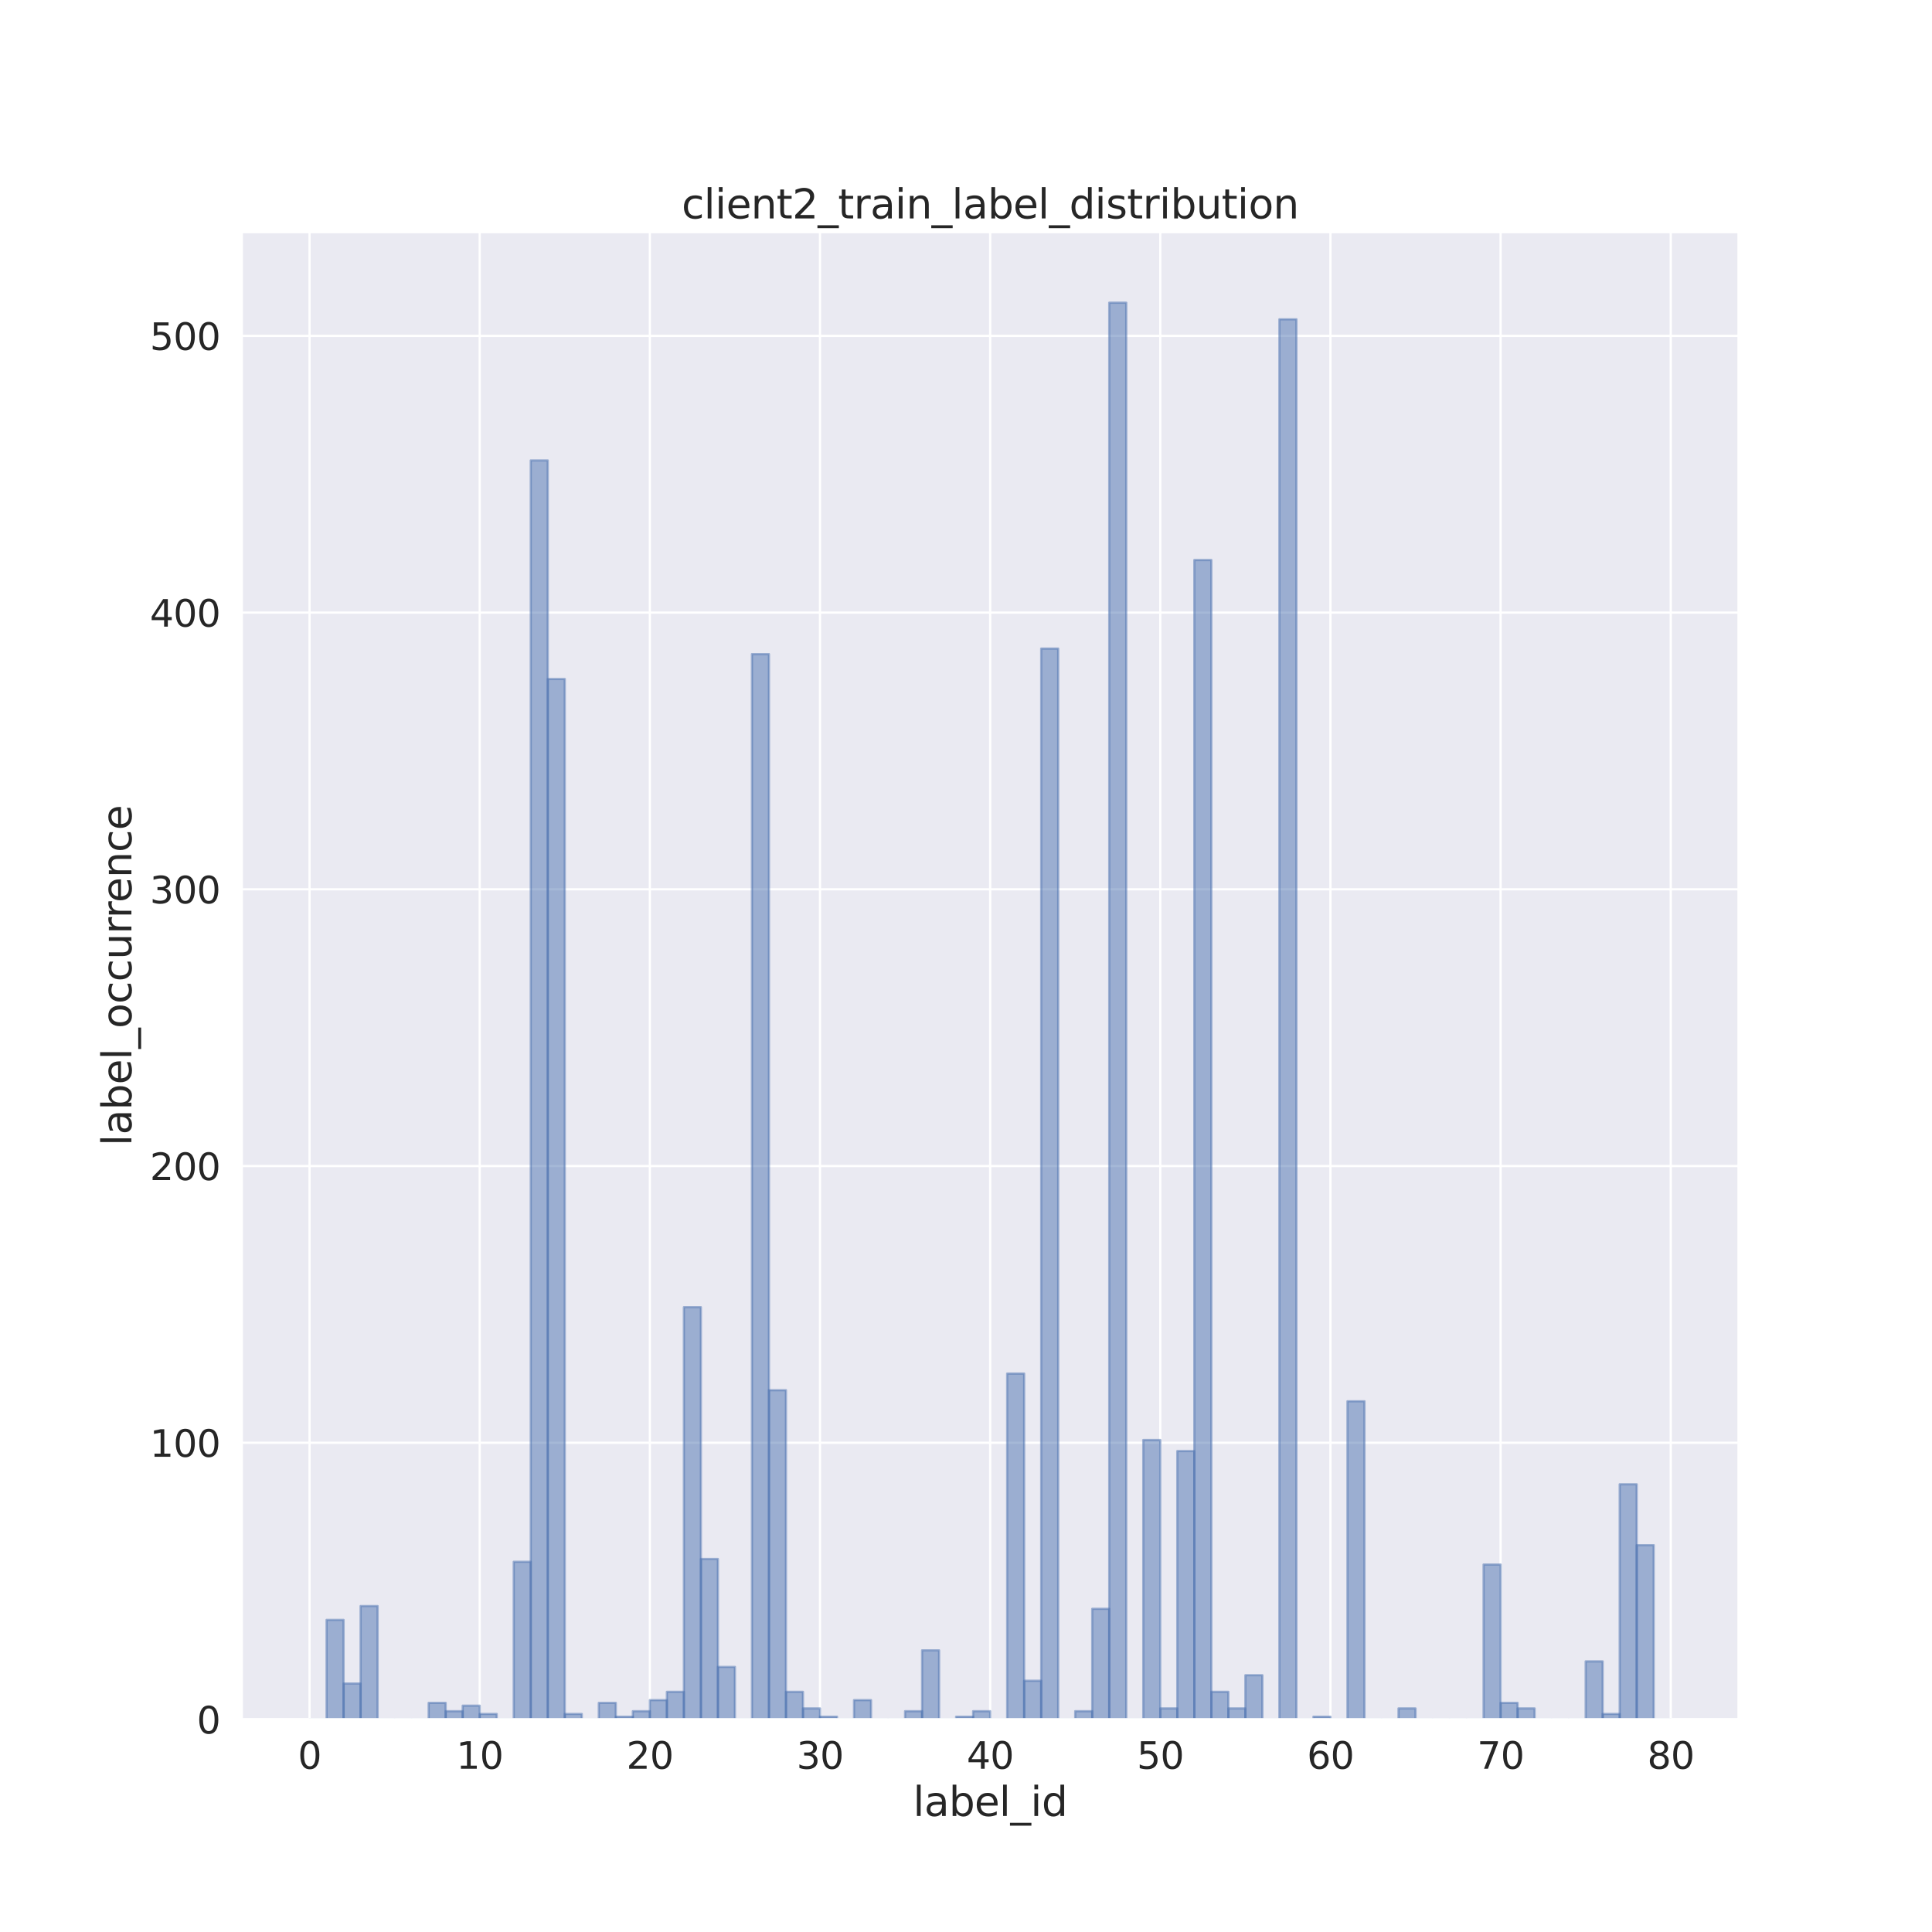 <?xml version="1.0" encoding="utf-8" standalone="no"?>
<!DOCTYPE svg PUBLIC "-//W3C//DTD SVG 1.1//EN"
  "http://www.w3.org/Graphics/SVG/1.1/DTD/svg11.dtd">
<svg xmlns:xlink="http://www.w3.org/1999/xlink" width="864pt" height="864pt" viewBox="0 0 864 864" xmlns="http://www.w3.org/2000/svg" version="1.1">
 <defs>
  <style type="text/css">*{stroke-linejoin: round; stroke-linecap: butt}</style>
 </defs>
 <g id="figure_1">
  <g id="patch_1">
   <path d="M 0 864 
L 864 864 
L 864 0 
L 0 0 
z
" style="fill: #ffffff"/>
  </g>
  <g id="axes_1">
   <g id="patch_2">
    <path d="M 108 768.96 
L 777.6 768.96 
L 777.6 103.68 
L 108 103.68 
z
" style="fill: #eaeaf2"/>
   </g>
   <g id="matplotlib.axis_1">
    <g id="xtick_1">
     <g id="line2d_1">
      <path d="M 138.436 768.96 
L 138.436 103.68 
" clip-path="url(#p8353988575)" style="fill: none; stroke: #ffffff; stroke-linecap: round"/>
     </g>
     <g id="text_1">
      <!-- 0 -->
      <g style="fill: #262626" transform="translate(133.187 790.997) scale(0.165 -0.165)">
       <defs>
        <path id="DejaVuSans-30" d="M 2034 4250 
Q 1547 4250 1301 3770 
Q 1056 3291 1056 2328 
Q 1056 1369 1301 889 
Q 1547 409 2034 409 
Q 2525 409 2770 889 
Q 3016 1369 3016 2328 
Q 3016 3291 2770 3770 
Q 2525 4250 2034 4250 
z
M 2034 4750 
Q 2819 4750 3233 4129 
Q 3647 3509 3647 2328 
Q 3647 1150 3233 529 
Q 2819 -91 2034 -91 
Q 1250 -91 836 529 
Q 422 1150 422 2328 
Q 422 3509 836 4129 
Q 1250 4750 2034 4750 
z
" transform="scale(0.016)"/>
       </defs>
       <use xlink:href="#DejaVuSans-30"/>
      </g>
     </g>
    </g>
    <g id="xtick_2">
     <g id="line2d_2">
      <path d="M 214.527 768.96 
L 214.527 103.68 
" clip-path="url(#p8353988575)" style="fill: none; stroke: #ffffff; stroke-linecap: round"/>
     </g>
     <g id="text_2">
      <!-- 10 -->
      <g style="fill: #262626" transform="translate(204.029 790.997) scale(0.165 -0.165)">
       <defs>
        <path id="DejaVuSans-31" d="M 794 531 
L 1825 531 
L 1825 4091 
L 703 3866 
L 703 4441 
L 1819 4666 
L 2450 4666 
L 2450 531 
L 3481 531 
L 3481 0 
L 794 0 
L 794 531 
z
" transform="scale(0.016)"/>
       </defs>
       <use xlink:href="#DejaVuSans-31"/>
       <use xlink:href="#DejaVuSans-30" x="63.623"/>
      </g>
     </g>
    </g>
    <g id="xtick_3">
     <g id="line2d_3">
      <path d="M 290.618 768.96 
L 290.618 103.68 
" clip-path="url(#p8353988575)" style="fill: none; stroke: #ffffff; stroke-linecap: round"/>
     </g>
     <g id="text_3">
      <!-- 20 -->
      <g style="fill: #262626" transform="translate(280.12 790.997) scale(0.165 -0.165)">
       <defs>
        <path id="DejaVuSans-32" d="M 1228 531 
L 3431 531 
L 3431 0 
L 469 0 
L 469 531 
Q 828 903 1448 1529 
Q 2069 2156 2228 2338 
Q 2531 2678 2651 2914 
Q 2772 3150 2772 3378 
Q 2772 3750 2511 3984 
Q 2250 4219 1831 4219 
Q 1534 4219 1204 4116 
Q 875 4013 500 3803 
L 500 4441 
Q 881 4594 1212 4672 
Q 1544 4750 1819 4750 
Q 2544 4750 2975 4387 
Q 3406 4025 3406 3419 
Q 3406 3131 3298 2873 
Q 3191 2616 2906 2266 
Q 2828 2175 2409 1742 
Q 1991 1309 1228 531 
z
" transform="scale(0.016)"/>
       </defs>
       <use xlink:href="#DejaVuSans-32"/>
       <use xlink:href="#DejaVuSans-30" x="63.623"/>
      </g>
     </g>
    </g>
    <g id="xtick_4">
     <g id="line2d_4">
      <path d="M 366.709 768.96 
L 366.709 103.68 
" clip-path="url(#p8353988575)" style="fill: none; stroke: #ffffff; stroke-linecap: round"/>
     </g>
     <g id="text_4">
      <!-- 30 -->
      <g style="fill: #262626" transform="translate(356.211 790.997) scale(0.165 -0.165)">
       <defs>
        <path id="DejaVuSans-33" d="M 2597 2516 
Q 3050 2419 3304 2112 
Q 3559 1806 3559 1356 
Q 3559 666 3084 287 
Q 2609 -91 1734 -91 
Q 1441 -91 1130 -33 
Q 819 25 488 141 
L 488 750 
Q 750 597 1062 519 
Q 1375 441 1716 441 
Q 2309 441 2620 675 
Q 2931 909 2931 1356 
Q 2931 1769 2642 2001 
Q 2353 2234 1838 2234 
L 1294 2234 
L 1294 2753 
L 1863 2753 
Q 2328 2753 2575 2939 
Q 2822 3125 2822 3475 
Q 2822 3834 2567 4026 
Q 2313 4219 1838 4219 
Q 1578 4219 1281 4162 
Q 984 4106 628 3988 
L 628 4550 
Q 988 4650 1302 4700 
Q 1616 4750 1894 4750 
Q 2613 4750 3031 4423 
Q 3450 4097 3450 3541 
Q 3450 3153 3228 2886 
Q 3006 2619 2597 2516 
z
" transform="scale(0.016)"/>
       </defs>
       <use xlink:href="#DejaVuSans-33"/>
       <use xlink:href="#DejaVuSans-30" x="63.623"/>
      </g>
     </g>
    </g>
    <g id="xtick_5">
     <g id="line2d_5">
      <path d="M 442.8 768.96 
L 442.8 103.68 
" clip-path="url(#p8353988575)" style="fill: none; stroke: #ffffff; stroke-linecap: round"/>
     </g>
     <g id="text_5">
      <!-- 40 -->
      <g style="fill: #262626" transform="translate(432.302 790.997) scale(0.165 -0.165)">
       <defs>
        <path id="DejaVuSans-34" d="M 2419 4116 
L 825 1625 
L 2419 1625 
L 2419 4116 
z
M 2253 4666 
L 3047 4666 
L 3047 1625 
L 3713 1625 
L 3713 1100 
L 3047 1100 
L 3047 0 
L 2419 0 
L 2419 1100 
L 313 1100 
L 313 1709 
L 2253 4666 
z
" transform="scale(0.016)"/>
       </defs>
       <use xlink:href="#DejaVuSans-34"/>
       <use xlink:href="#DejaVuSans-30" x="63.623"/>
      </g>
     </g>
    </g>
    <g id="xtick_6">
     <g id="line2d_6">
      <path d="M 518.891 768.96 
L 518.891 103.68 
" clip-path="url(#p8353988575)" style="fill: none; stroke: #ffffff; stroke-linecap: round"/>
     </g>
     <g id="text_6">
      <!-- 50 -->
      <g style="fill: #262626" transform="translate(508.393 790.997) scale(0.165 -0.165)">
       <defs>
        <path id="DejaVuSans-35" d="M 691 4666 
L 3169 4666 
L 3169 4134 
L 1269 4134 
L 1269 2991 
Q 1406 3038 1543 3061 
Q 1681 3084 1819 3084 
Q 2600 3084 3056 2656 
Q 3513 2228 3513 1497 
Q 3513 744 3044 326 
Q 2575 -91 1722 -91 
Q 1428 -91 1123 -41 
Q 819 9 494 109 
L 494 744 
Q 775 591 1075 516 
Q 1375 441 1709 441 
Q 2250 441 2565 725 
Q 2881 1009 2881 1497 
Q 2881 1984 2565 2268 
Q 2250 2553 1709 2553 
Q 1456 2553 1204 2497 
Q 953 2441 691 2322 
L 691 4666 
z
" transform="scale(0.016)"/>
       </defs>
       <use xlink:href="#DejaVuSans-35"/>
       <use xlink:href="#DejaVuSans-30" x="63.623"/>
      </g>
     </g>
    </g>
    <g id="xtick_7">
     <g id="line2d_7">
      <path d="M 594.982 768.96 
L 594.982 103.68 
" clip-path="url(#p8353988575)" style="fill: none; stroke: #ffffff; stroke-linecap: round"/>
     </g>
     <g id="text_7">
      <!-- 60 -->
      <g style="fill: #262626" transform="translate(584.484 790.997) scale(0.165 -0.165)">
       <defs>
        <path id="DejaVuSans-36" d="M 2113 2584 
Q 1688 2584 1439 2293 
Q 1191 2003 1191 1497 
Q 1191 994 1439 701 
Q 1688 409 2113 409 
Q 2538 409 2786 701 
Q 3034 994 3034 1497 
Q 3034 2003 2786 2293 
Q 2538 2584 2113 2584 
z
M 3366 4563 
L 3366 3988 
Q 3128 4100 2886 4159 
Q 2644 4219 2406 4219 
Q 1781 4219 1451 3797 
Q 1122 3375 1075 2522 
Q 1259 2794 1537 2939 
Q 1816 3084 2150 3084 
Q 2853 3084 3261 2657 
Q 3669 2231 3669 1497 
Q 3669 778 3244 343 
Q 2819 -91 2113 -91 
Q 1303 -91 875 529 
Q 447 1150 447 2328 
Q 447 3434 972 4092 
Q 1497 4750 2381 4750 
Q 2619 4750 2861 4703 
Q 3103 4656 3366 4563 
z
" transform="scale(0.016)"/>
       </defs>
       <use xlink:href="#DejaVuSans-36"/>
       <use xlink:href="#DejaVuSans-30" x="63.623"/>
      </g>
     </g>
    </g>
    <g id="xtick_8">
     <g id="line2d_8">
      <path d="M 671.073 768.96 
L 671.073 103.68 
" clip-path="url(#p8353988575)" style="fill: none; stroke: #ffffff; stroke-linecap: round"/>
     </g>
     <g id="text_8">
      <!-- 70 -->
      <g style="fill: #262626" transform="translate(660.575 790.997) scale(0.165 -0.165)">
       <defs>
        <path id="DejaVuSans-37" d="M 525 4666 
L 3525 4666 
L 3525 4397 
L 1831 0 
L 1172 0 
L 2766 4134 
L 525 4134 
L 525 4666 
z
" transform="scale(0.016)"/>
       </defs>
       <use xlink:href="#DejaVuSans-37"/>
       <use xlink:href="#DejaVuSans-30" x="63.623"/>
      </g>
     </g>
    </g>
    <g id="xtick_9">
     <g id="line2d_9">
      <path d="M 747.164 768.96 
L 747.164 103.68 
" clip-path="url(#p8353988575)" style="fill: none; stroke: #ffffff; stroke-linecap: round"/>
     </g>
     <g id="text_9">
      <!-- 80 -->
      <g style="fill: #262626" transform="translate(736.666 790.997) scale(0.165 -0.165)">
       <defs>
        <path id="DejaVuSans-38" d="M 2034 2216 
Q 1584 2216 1326 1975 
Q 1069 1734 1069 1313 
Q 1069 891 1326 650 
Q 1584 409 2034 409 
Q 2484 409 2743 651 
Q 3003 894 3003 1313 
Q 3003 1734 2745 1975 
Q 2488 2216 2034 2216 
z
M 1403 2484 
Q 997 2584 770 2862 
Q 544 3141 544 3541 
Q 544 4100 942 4425 
Q 1341 4750 2034 4750 
Q 2731 4750 3128 4425 
Q 3525 4100 3525 3541 
Q 3525 3141 3298 2862 
Q 3072 2584 2669 2484 
Q 3125 2378 3379 2068 
Q 3634 1759 3634 1313 
Q 3634 634 3220 271 
Q 2806 -91 2034 -91 
Q 1263 -91 848 271 
Q 434 634 434 1313 
Q 434 1759 690 2068 
Q 947 2378 1403 2484 
z
M 1172 3481 
Q 1172 3119 1398 2916 
Q 1625 2713 2034 2713 
Q 2441 2713 2670 2916 
Q 2900 3119 2900 3481 
Q 2900 3844 2670 4047 
Q 2441 4250 2034 4250 
Q 1625 4250 1398 4047 
Q 1172 3844 1172 3481 
z
" transform="scale(0.016)"/>
       </defs>
       <use xlink:href="#DejaVuSans-38"/>
       <use xlink:href="#DejaVuSans-30" x="63.623"/>
      </g>
     </g>
    </g>
    <g id="text_10">
     <!-- label_id -->
     <g style="fill: #262626" transform="translate(408.319 812.106) scale(0.18 -0.18)">
      <defs>
       <path id="DejaVuSans-6c" d="M 603 4863 
L 1178 4863 
L 1178 0 
L 603 0 
L 603 4863 
z
" transform="scale(0.016)"/>
       <path id="DejaVuSans-61" d="M 2194 1759 
Q 1497 1759 1228 1600 
Q 959 1441 959 1056 
Q 959 750 1161 570 
Q 1363 391 1709 391 
Q 2188 391 2477 730 
Q 2766 1069 2766 1631 
L 2766 1759 
L 2194 1759 
z
M 3341 1997 
L 3341 0 
L 2766 0 
L 2766 531 
Q 2569 213 2275 61 
Q 1981 -91 1556 -91 
Q 1019 -91 701 211 
Q 384 513 384 1019 
Q 384 1609 779 1909 
Q 1175 2209 1959 2209 
L 2766 2209 
L 2766 2266 
Q 2766 2663 2505 2880 
Q 2244 3097 1772 3097 
Q 1472 3097 1187 3025 
Q 903 2953 641 2809 
L 641 3341 
Q 956 3463 1253 3523 
Q 1550 3584 1831 3584 
Q 2591 3584 2966 3190 
Q 3341 2797 3341 1997 
z
" transform="scale(0.016)"/>
       <path id="DejaVuSans-62" d="M 3116 1747 
Q 3116 2381 2855 2742 
Q 2594 3103 2138 3103 
Q 1681 3103 1420 2742 
Q 1159 2381 1159 1747 
Q 1159 1113 1420 752 
Q 1681 391 2138 391 
Q 2594 391 2855 752 
Q 3116 1113 3116 1747 
z
M 1159 2969 
Q 1341 3281 1617 3432 
Q 1894 3584 2278 3584 
Q 2916 3584 3314 3078 
Q 3713 2572 3713 1747 
Q 3713 922 3314 415 
Q 2916 -91 2278 -91 
Q 1894 -91 1617 61 
Q 1341 213 1159 525 
L 1159 0 
L 581 0 
L 581 4863 
L 1159 4863 
L 1159 2969 
z
" transform="scale(0.016)"/>
       <path id="DejaVuSans-65" d="M 3597 1894 
L 3597 1613 
L 953 1613 
Q 991 1019 1311 708 
Q 1631 397 2203 397 
Q 2534 397 2845 478 
Q 3156 559 3463 722 
L 3463 178 
Q 3153 47 2828 -22 
Q 2503 -91 2169 -91 
Q 1331 -91 842 396 
Q 353 884 353 1716 
Q 353 2575 817 3079 
Q 1281 3584 2069 3584 
Q 2775 3584 3186 3129 
Q 3597 2675 3597 1894 
z
M 3022 2063 
Q 3016 2534 2758 2815 
Q 2500 3097 2075 3097 
Q 1594 3097 1305 2825 
Q 1016 2553 972 2059 
L 3022 2063 
z
" transform="scale(0.016)"/>
       <path id="DejaVuSans-5f" d="M 3263 -1063 
L 3263 -1509 
L -63 -1509 
L -63 -1063 
L 3263 -1063 
z
" transform="scale(0.016)"/>
       <path id="DejaVuSans-69" d="M 603 3500 
L 1178 3500 
L 1178 0 
L 603 0 
L 603 3500 
z
M 603 4863 
L 1178 4863 
L 1178 4134 
L 603 4134 
L 603 4863 
z
" transform="scale(0.016)"/>
       <path id="DejaVuSans-64" d="M 2906 2969 
L 2906 4863 
L 3481 4863 
L 3481 0 
L 2906 0 
L 2906 525 
Q 2725 213 2448 61 
Q 2172 -91 1784 -91 
Q 1150 -91 751 415 
Q 353 922 353 1747 
Q 353 2572 751 3078 
Q 1150 3584 1784 3584 
Q 2172 3584 2448 3432 
Q 2725 3281 2906 2969 
z
M 947 1747 
Q 947 1113 1208 752 
Q 1469 391 1925 391 
Q 2381 391 2643 752 
Q 2906 1113 2906 1747 
Q 2906 2381 2643 2742 
Q 2381 3103 1925 3103 
Q 1469 3103 1208 2742 
Q 947 2381 947 1747 
z
" transform="scale(0.016)"/>
      </defs>
      <use xlink:href="#DejaVuSans-6c"/>
      <use xlink:href="#DejaVuSans-61" x="27.783"/>
      <use xlink:href="#DejaVuSans-62" x="89.062"/>
      <use xlink:href="#DejaVuSans-65" x="152.539"/>
      <use xlink:href="#DejaVuSans-6c" x="214.062"/>
      <use xlink:href="#DejaVuSans-5f" x="241.846"/>
      <use xlink:href="#DejaVuSans-69" x="291.846"/>
      <use xlink:href="#DejaVuSans-64" x="319.629"/>
     </g>
    </g>
   </g>
   <g id="matplotlib.axis_2">
    <g id="ytick_1">
     <g id="line2d_10">
      <path d="M 108 768.96 
L 777.6 768.96 
" clip-path="url(#p8353988575)" style="fill: none; stroke: #ffffff; stroke-linecap: round"/>
     </g>
     <g id="text_11">
      <!-- 0 -->
      <g style="fill: #262626" transform="translate(88.002 775.229) scale(0.165 -0.165)">
       <use xlink:href="#DejaVuSans-30"/>
      </g>
     </g>
    </g>
    <g id="ytick_2">
     <g id="line2d_11">
      <path d="M 108 645.21 
L 777.6 645.21 
" clip-path="url(#p8353988575)" style="fill: none; stroke: #ffffff; stroke-linecap: round"/>
     </g>
     <g id="text_12">
      <!-- 100 -->
      <g style="fill: #262626" transform="translate(67.006 651.479) scale(0.165 -0.165)">
       <use xlink:href="#DejaVuSans-31"/>
       <use xlink:href="#DejaVuSans-30" x="63.623"/>
       <use xlink:href="#DejaVuSans-30" x="127.246"/>
      </g>
     </g>
    </g>
    <g id="ytick_3">
     <g id="line2d_12">
      <path d="M 108 521.46 
L 777.6 521.46 
" clip-path="url(#p8353988575)" style="fill: none; stroke: #ffffff; stroke-linecap: round"/>
     </g>
     <g id="text_13">
      <!-- 200 -->
      <g style="fill: #262626" transform="translate(67.006 527.729) scale(0.165 -0.165)">
       <use xlink:href="#DejaVuSans-32"/>
       <use xlink:href="#DejaVuSans-30" x="63.623"/>
       <use xlink:href="#DejaVuSans-30" x="127.246"/>
      </g>
     </g>
    </g>
    <g id="ytick_4">
     <g id="line2d_13">
      <path d="M 108 397.71 
L 777.6 397.71 
" clip-path="url(#p8353988575)" style="fill: none; stroke: #ffffff; stroke-linecap: round"/>
     </g>
     <g id="text_14">
      <!-- 300 -->
      <g style="fill: #262626" transform="translate(67.006 403.979) scale(0.165 -0.165)">
       <use xlink:href="#DejaVuSans-33"/>
       <use xlink:href="#DejaVuSans-30" x="63.623"/>
       <use xlink:href="#DejaVuSans-30" x="127.246"/>
      </g>
     </g>
    </g>
    <g id="ytick_5">
     <g id="line2d_14">
      <path d="M 108 273.96 
L 777.6 273.96 
" clip-path="url(#p8353988575)" style="fill: none; stroke: #ffffff; stroke-linecap: round"/>
     </g>
     <g id="text_15">
      <!-- 400 -->
      <g style="fill: #262626" transform="translate(67.006 280.229) scale(0.165 -0.165)">
       <use xlink:href="#DejaVuSans-34"/>
       <use xlink:href="#DejaVuSans-30" x="63.623"/>
       <use xlink:href="#DejaVuSans-30" x="127.246"/>
      </g>
     </g>
    </g>
    <g id="ytick_6">
     <g id="line2d_15">
      <path d="M 108 150.21 
L 777.6 150.21 
" clip-path="url(#p8353988575)" style="fill: none; stroke: #ffffff; stroke-linecap: round"/>
     </g>
     <g id="text_16">
      <!-- 500 -->
      <g style="fill: #262626" transform="translate(67.006 156.479) scale(0.165 -0.165)">
       <use xlink:href="#DejaVuSans-35"/>
       <use xlink:href="#DejaVuSans-30" x="63.623"/>
       <use xlink:href="#DejaVuSans-30" x="127.246"/>
      </g>
     </g>
    </g>
    <g id="text_17">
     <!-- label_occurrence -->
     <g style="fill: #262626" transform="translate(58.762 512.463) rotate(-90) scale(0.18 -0.18)">
      <defs>
       <path id="DejaVuSans-6f" d="M 1959 3097 
Q 1497 3097 1228 2736 
Q 959 2375 959 1747 
Q 959 1119 1226 758 
Q 1494 397 1959 397 
Q 2419 397 2687 759 
Q 2956 1122 2956 1747 
Q 2956 2369 2687 2733 
Q 2419 3097 1959 3097 
z
M 1959 3584 
Q 2709 3584 3137 3096 
Q 3566 2609 3566 1747 
Q 3566 888 3137 398 
Q 2709 -91 1959 -91 
Q 1206 -91 779 398 
Q 353 888 353 1747 
Q 353 2609 779 3096 
Q 1206 3584 1959 3584 
z
" transform="scale(0.016)"/>
       <path id="DejaVuSans-63" d="M 3122 3366 
L 3122 2828 
Q 2878 2963 2633 3030 
Q 2388 3097 2138 3097 
Q 1578 3097 1268 2742 
Q 959 2388 959 1747 
Q 959 1106 1268 751 
Q 1578 397 2138 397 
Q 2388 397 2633 464 
Q 2878 531 3122 666 
L 3122 134 
Q 2881 22 2623 -34 
Q 2366 -91 2075 -91 
Q 1284 -91 818 406 
Q 353 903 353 1747 
Q 353 2603 823 3093 
Q 1294 3584 2113 3584 
Q 2378 3584 2631 3529 
Q 2884 3475 3122 3366 
z
" transform="scale(0.016)"/>
       <path id="DejaVuSans-75" d="M 544 1381 
L 544 3500 
L 1119 3500 
L 1119 1403 
Q 1119 906 1312 657 
Q 1506 409 1894 409 
Q 2359 409 2629 706 
Q 2900 1003 2900 1516 
L 2900 3500 
L 3475 3500 
L 3475 0 
L 2900 0 
L 2900 538 
Q 2691 219 2414 64 
Q 2138 -91 1772 -91 
Q 1169 -91 856 284 
Q 544 659 544 1381 
z
M 1991 3584 
L 1991 3584 
z
" transform="scale(0.016)"/>
       <path id="DejaVuSans-72" d="M 2631 2963 
Q 2534 3019 2420 3045 
Q 2306 3072 2169 3072 
Q 1681 3072 1420 2755 
Q 1159 2438 1159 1844 
L 1159 0 
L 581 0 
L 581 3500 
L 1159 3500 
L 1159 2956 
Q 1341 3275 1631 3429 
Q 1922 3584 2338 3584 
Q 2397 3584 2469 3576 
Q 2541 3569 2628 3553 
L 2631 2963 
z
" transform="scale(0.016)"/>
       <path id="DejaVuSans-6e" d="M 3513 2113 
L 3513 0 
L 2938 0 
L 2938 2094 
Q 2938 2591 2744 2837 
Q 2550 3084 2163 3084 
Q 1697 3084 1428 2787 
Q 1159 2491 1159 1978 
L 1159 0 
L 581 0 
L 581 3500 
L 1159 3500 
L 1159 2956 
Q 1366 3272 1645 3428 
Q 1925 3584 2291 3584 
Q 2894 3584 3203 3211 
Q 3513 2838 3513 2113 
z
" transform="scale(0.016)"/>
      </defs>
      <use xlink:href="#DejaVuSans-6c"/>
      <use xlink:href="#DejaVuSans-61" x="27.783"/>
      <use xlink:href="#DejaVuSans-62" x="89.062"/>
      <use xlink:href="#DejaVuSans-65" x="152.539"/>
      <use xlink:href="#DejaVuSans-6c" x="214.062"/>
      <use xlink:href="#DejaVuSans-5f" x="241.846"/>
      <use xlink:href="#DejaVuSans-6f" x="291.846"/>
      <use xlink:href="#DejaVuSans-63" x="353.027"/>
      <use xlink:href="#DejaVuSans-63" x="408.008"/>
      <use xlink:href="#DejaVuSans-75" x="462.988"/>
      <use xlink:href="#DejaVuSans-72" x="526.367"/>
      <use xlink:href="#DejaVuSans-72" x="565.73"/>
      <use xlink:href="#DejaVuSans-65" x="604.594"/>
      <use xlink:href="#DejaVuSans-6e" x="666.117"/>
      <use xlink:href="#DejaVuSans-63" x="729.496"/>
      <use xlink:href="#DejaVuSans-65" x="784.477"/>
     </g>
    </g>
   </g>
   <g id="patch_3">
    <path d="M 138.436 768.96 
L 146.045 768.96 
L 146.045 768.96 
L 138.436 768.96 
z
" clip-path="url(#p8353988575)" style="fill: #4c72b0; opacity: 0.5; stroke: #4c72b0; stroke-linejoin: miter"/>
   </g>
   <g id="patch_4">
    <path d="M 146.045 768.96 
L 153.655 768.96 
L 153.655 724.41 
L 146.045 724.41 
z
" clip-path="url(#p8353988575)" style="fill: #4c72b0; opacity: 0.5; stroke: #4c72b0; stroke-linejoin: miter"/>
   </g>
   <g id="patch_5">
    <path d="M 153.655 768.96 
L 161.264 768.96 
L 161.264 752.872 
L 153.655 752.872 
z
" clip-path="url(#p8353988575)" style="fill: #4c72b0; opacity: 0.5; stroke: #4c72b0; stroke-linejoin: miter"/>
   </g>
   <g id="patch_6">
    <path d="M 161.264 768.96 
L 168.873 768.96 
L 168.873 718.222 
L 161.264 718.222 
z
" clip-path="url(#p8353988575)" style="fill: #4c72b0; opacity: 0.5; stroke: #4c72b0; stroke-linejoin: miter"/>
   </g>
   <g id="patch_7">
    <path d="M 168.873 768.96 
L 176.482 768.96 
L 176.482 768.96 
L 168.873 768.96 
z
" clip-path="url(#p8353988575)" style="fill: #4c72b0; opacity: 0.5; stroke: #4c72b0; stroke-linejoin: miter"/>
   </g>
   <g id="patch_8">
    <path d="M 176.482 768.96 
L 184.091 768.96 
L 184.091 768.96 
L 176.482 768.96 
z
" clip-path="url(#p8353988575)" style="fill: #4c72b0; opacity: 0.5; stroke: #4c72b0; stroke-linejoin: miter"/>
   </g>
   <g id="patch_9">
    <path d="M 184.091 768.96 
L 191.7 768.96 
L 191.7 768.96 
L 184.091 768.96 
z
" clip-path="url(#p8353988575)" style="fill: #4c72b0; opacity: 0.5; stroke: #4c72b0; stroke-linejoin: miter"/>
   </g>
   <g id="patch_10">
    <path d="M 191.7 768.96 
L 199.309 768.96 
L 199.309 761.535 
L 191.7 761.535 
z
" clip-path="url(#p8353988575)" style="fill: #4c72b0; opacity: 0.5; stroke: #4c72b0; stroke-linejoin: miter"/>
   </g>
   <g id="patch_11">
    <path d="M 199.309 768.96 
L 206.918 768.96 
L 206.918 765.247 
L 199.309 765.247 
z
" clip-path="url(#p8353988575)" style="fill: #4c72b0; opacity: 0.5; stroke: #4c72b0; stroke-linejoin: miter"/>
   </g>
   <g id="patch_12">
    <path d="M 206.918 768.96 
L 214.527 768.96 
L 214.527 762.773 
L 206.918 762.773 
z
" clip-path="url(#p8353988575)" style="fill: #4c72b0; opacity: 0.5; stroke: #4c72b0; stroke-linejoin: miter"/>
   </g>
   <g id="patch_13">
    <path d="M 214.527 768.96 
L 222.136 768.96 
L 222.136 766.485 
L 214.527 766.485 
z
" clip-path="url(#p8353988575)" style="fill: #4c72b0; opacity: 0.5; stroke: #4c72b0; stroke-linejoin: miter"/>
   </g>
   <g id="patch_14">
    <path d="M 222.136 768.96 
L 229.745 768.96 
L 229.745 768.96 
L 222.136 768.96 
z
" clip-path="url(#p8353988575)" style="fill: #4c72b0; opacity: 0.5; stroke: #4c72b0; stroke-linejoin: miter"/>
   </g>
   <g id="patch_15">
    <path d="M 229.745 768.96 
L 237.355 768.96 
L 237.355 698.423 
L 229.745 698.423 
z
" clip-path="url(#p8353988575)" style="fill: #4c72b0; opacity: 0.5; stroke: #4c72b0; stroke-linejoin: miter"/>
   </g>
   <g id="patch_16">
    <path d="M 237.355 768.96 
L 244.964 768.96 
L 244.964 205.898 
L 237.355 205.898 
z
" clip-path="url(#p8353988575)" style="fill: #4c72b0; opacity: 0.5; stroke: #4c72b0; stroke-linejoin: miter"/>
   </g>
   <g id="patch_17">
    <path d="M 244.964 768.96 
L 252.573 768.96 
L 252.573 303.66 
L 244.964 303.66 
z
" clip-path="url(#p8353988575)" style="fill: #4c72b0; opacity: 0.5; stroke: #4c72b0; stroke-linejoin: miter"/>
   </g>
   <g id="patch_18">
    <path d="M 252.573 768.96 
L 260.182 768.96 
L 260.182 766.485 
L 252.573 766.485 
z
" clip-path="url(#p8353988575)" style="fill: #4c72b0; opacity: 0.5; stroke: #4c72b0; stroke-linejoin: miter"/>
   </g>
   <g id="patch_19">
    <path d="M 260.182 768.96 
L 267.791 768.96 
L 267.791 768.96 
L 260.182 768.96 
z
" clip-path="url(#p8353988575)" style="fill: #4c72b0; opacity: 0.5; stroke: #4c72b0; stroke-linejoin: miter"/>
   </g>
   <g id="patch_20">
    <path d="M 267.791 768.96 
L 275.4 768.96 
L 275.4 761.535 
L 267.791 761.535 
z
" clip-path="url(#p8353988575)" style="fill: #4c72b0; opacity: 0.5; stroke: #4c72b0; stroke-linejoin: miter"/>
   </g>
   <g id="patch_21">
    <path d="M 275.4 768.96 
L 283.009 768.96 
L 283.009 767.722 
L 275.4 767.722 
z
" clip-path="url(#p8353988575)" style="fill: #4c72b0; opacity: 0.5; stroke: #4c72b0; stroke-linejoin: miter"/>
   </g>
   <g id="patch_22">
    <path d="M 283.009 768.96 
L 290.618 768.96 
L 290.618 765.247 
L 283.009 765.247 
z
" clip-path="url(#p8353988575)" style="fill: #4c72b0; opacity: 0.5; stroke: #4c72b0; stroke-linejoin: miter"/>
   </g>
   <g id="patch_23">
    <path d="M 290.618 768.96 
L 298.227 768.96 
L 298.227 760.298 
L 290.618 760.298 
z
" clip-path="url(#p8353988575)" style="fill: #4c72b0; opacity: 0.5; stroke: #4c72b0; stroke-linejoin: miter"/>
   </g>
   <g id="patch_24">
    <path d="M 298.227 768.96 
L 305.836 768.96 
L 305.836 756.585 
L 298.227 756.585 
z
" clip-path="url(#p8353988575)" style="fill: #4c72b0; opacity: 0.5; stroke: #4c72b0; stroke-linejoin: miter"/>
   </g>
   <g id="patch_25">
    <path d="M 305.836 768.96 
L 313.445 768.96 
L 313.445 584.572 
L 305.836 584.572 
z
" clip-path="url(#p8353988575)" style="fill: #4c72b0; opacity: 0.5; stroke: #4c72b0; stroke-linejoin: miter"/>
   </g>
   <g id="patch_26">
    <path d="M 313.445 768.96 
L 321.055 768.96 
L 321.055 697.185 
L 313.445 697.185 
z
" clip-path="url(#p8353988575)" style="fill: #4c72b0; opacity: 0.5; stroke: #4c72b0; stroke-linejoin: miter"/>
   </g>
   <g id="patch_27">
    <path d="M 321.055 768.96 
L 328.664 768.96 
L 328.664 745.447 
L 321.055 745.447 
z
" clip-path="url(#p8353988575)" style="fill: #4c72b0; opacity: 0.5; stroke: #4c72b0; stroke-linejoin: miter"/>
   </g>
   <g id="patch_28">
    <path d="M 328.664 768.96 
L 336.273 768.96 
L 336.273 768.96 
L 328.664 768.96 
z
" clip-path="url(#p8353988575)" style="fill: #4c72b0; opacity: 0.5; stroke: #4c72b0; stroke-linejoin: miter"/>
   </g>
   <g id="patch_29">
    <path d="M 336.273 768.96 
L 343.882 768.96 
L 343.882 292.522 
L 336.273 292.522 
z
" clip-path="url(#p8353988575)" style="fill: #4c72b0; opacity: 0.5; stroke: #4c72b0; stroke-linejoin: miter"/>
   </g>
   <g id="patch_30">
    <path d="M 343.882 768.96 
L 351.491 768.96 
L 351.491 621.697 
L 343.882 621.697 
z
" clip-path="url(#p8353988575)" style="fill: #4c72b0; opacity: 0.5; stroke: #4c72b0; stroke-linejoin: miter"/>
   </g>
   <g id="patch_31">
    <path d="M 351.491 768.96 
L 359.1 768.96 
L 359.1 756.585 
L 351.491 756.585 
z
" clip-path="url(#p8353988575)" style="fill: #4c72b0; opacity: 0.5; stroke: #4c72b0; stroke-linejoin: miter"/>
   </g>
   <g id="patch_32">
    <path d="M 359.1 768.96 
L 366.709 768.96 
L 366.709 764.01 
L 359.1 764.01 
z
" clip-path="url(#p8353988575)" style="fill: #4c72b0; opacity: 0.5; stroke: #4c72b0; stroke-linejoin: miter"/>
   </g>
   <g id="patch_33">
    <path d="M 366.709 768.96 
L 374.318 768.96 
L 374.318 767.722 
L 366.709 767.722 
z
" clip-path="url(#p8353988575)" style="fill: #4c72b0; opacity: 0.5; stroke: #4c72b0; stroke-linejoin: miter"/>
   </g>
   <g id="patch_34">
    <path d="M 374.318 768.96 
L 381.927 768.96 
L 381.927 768.96 
L 374.318 768.96 
z
" clip-path="url(#p8353988575)" style="fill: #4c72b0; opacity: 0.5; stroke: #4c72b0; stroke-linejoin: miter"/>
   </g>
   <g id="patch_35">
    <path d="M 381.927 768.96 
L 389.536 768.96 
L 389.536 760.298 
L 381.927 760.298 
z
" clip-path="url(#p8353988575)" style="fill: #4c72b0; opacity: 0.5; stroke: #4c72b0; stroke-linejoin: miter"/>
   </g>
   <g id="patch_36">
    <path d="M 389.536 768.96 
L 397.145 768.96 
L 397.145 768.96 
L 389.536 768.96 
z
" clip-path="url(#p8353988575)" style="fill: #4c72b0; opacity: 0.5; stroke: #4c72b0; stroke-linejoin: miter"/>
   </g>
   <g id="patch_37">
    <path d="M 397.145 768.96 
L 404.755 768.96 
L 404.755 768.96 
L 397.145 768.96 
z
" clip-path="url(#p8353988575)" style="fill: #4c72b0; opacity: 0.5; stroke: #4c72b0; stroke-linejoin: miter"/>
   </g>
   <g id="patch_38">
    <path d="M 404.755 768.96 
L 412.364 768.96 
L 412.364 765.247 
L 404.755 765.247 
z
" clip-path="url(#p8353988575)" style="fill: #4c72b0; opacity: 0.5; stroke: #4c72b0; stroke-linejoin: miter"/>
   </g>
   <g id="patch_39">
    <path d="M 412.364 768.96 
L 419.973 768.96 
L 419.973 738.023 
L 412.364 738.023 
z
" clip-path="url(#p8353988575)" style="fill: #4c72b0; opacity: 0.5; stroke: #4c72b0; stroke-linejoin: miter"/>
   </g>
   <g id="patch_40">
    <path d="M 419.973 768.96 
L 427.582 768.96 
L 427.582 768.96 
L 419.973 768.96 
z
" clip-path="url(#p8353988575)" style="fill: #4c72b0; opacity: 0.5; stroke: #4c72b0; stroke-linejoin: miter"/>
   </g>
   <g id="patch_41">
    <path d="M 427.582 768.96 
L 435.191 768.96 
L 435.191 767.722 
L 427.582 767.722 
z
" clip-path="url(#p8353988575)" style="fill: #4c72b0; opacity: 0.5; stroke: #4c72b0; stroke-linejoin: miter"/>
   </g>
   <g id="patch_42">
    <path d="M 435.191 768.96 
L 442.8 768.96 
L 442.8 765.247 
L 435.191 765.247 
z
" clip-path="url(#p8353988575)" style="fill: #4c72b0; opacity: 0.5; stroke: #4c72b0; stroke-linejoin: miter"/>
   </g>
   <g id="patch_43">
    <path d="M 442.8 768.96 
L 450.409 768.96 
L 450.409 768.96 
L 442.8 768.96 
z
" clip-path="url(#p8353988575)" style="fill: #4c72b0; opacity: 0.5; stroke: #4c72b0; stroke-linejoin: miter"/>
   </g>
   <g id="patch_44">
    <path d="M 450.409 768.96 
L 458.018 768.96 
L 458.018 614.273 
L 450.409 614.273 
z
" clip-path="url(#p8353988575)" style="fill: #4c72b0; opacity: 0.5; stroke: #4c72b0; stroke-linejoin: miter"/>
   </g>
   <g id="patch_45">
    <path d="M 458.018 768.96 
L 465.627 768.96 
L 465.627 751.635 
L 458.018 751.635 
z
" clip-path="url(#p8353988575)" style="fill: #4c72b0; opacity: 0.5; stroke: #4c72b0; stroke-linejoin: miter"/>
   </g>
   <g id="patch_46">
    <path d="M 465.627 768.96 
L 473.236 768.96 
L 473.236 290.048 
L 465.627 290.048 
z
" clip-path="url(#p8353988575)" style="fill: #4c72b0; opacity: 0.5; stroke: #4c72b0; stroke-linejoin: miter"/>
   </g>
   <g id="patch_47">
    <path d="M 473.236 768.96 
L 480.845 768.96 
L 480.845 768.96 
L 473.236 768.96 
z
" clip-path="url(#p8353988575)" style="fill: #4c72b0; opacity: 0.5; stroke: #4c72b0; stroke-linejoin: miter"/>
   </g>
   <g id="patch_48">
    <path d="M 480.845 768.96 
L 488.455 768.96 
L 488.455 765.247 
L 480.845 765.247 
z
" clip-path="url(#p8353988575)" style="fill: #4c72b0; opacity: 0.5; stroke: #4c72b0; stroke-linejoin: miter"/>
   </g>
   <g id="patch_49">
    <path d="M 488.455 768.96 
L 496.064 768.96 
L 496.064 719.46 
L 488.455 719.46 
z
" clip-path="url(#p8353988575)" style="fill: #4c72b0; opacity: 0.5; stroke: #4c72b0; stroke-linejoin: miter"/>
   </g>
   <g id="patch_50">
    <path d="M 496.064 768.96 
L 503.673 768.96 
L 503.673 135.36 
L 496.064 135.36 
z
" clip-path="url(#p8353988575)" style="fill: #4c72b0; opacity: 0.5; stroke: #4c72b0; stroke-linejoin: miter"/>
   </g>
   <g id="patch_51">
    <path d="M 503.673 768.96 
L 511.282 768.96 
L 511.282 768.96 
L 503.673 768.96 
z
" clip-path="url(#p8353988575)" style="fill: #4c72b0; opacity: 0.5; stroke: #4c72b0; stroke-linejoin: miter"/>
   </g>
   <g id="patch_52">
    <path d="M 511.282 768.96 
L 518.891 768.96 
L 518.891 643.972 
L 511.282 643.972 
z
" clip-path="url(#p8353988575)" style="fill: #4c72b0; opacity: 0.5; stroke: #4c72b0; stroke-linejoin: miter"/>
   </g>
   <g id="patch_53">
    <path d="M 518.891 768.96 
L 526.5 768.96 
L 526.5 764.01 
L 518.891 764.01 
z
" clip-path="url(#p8353988575)" style="fill: #4c72b0; opacity: 0.5; stroke: #4c72b0; stroke-linejoin: miter"/>
   </g>
   <g id="patch_54">
    <path d="M 526.5 768.96 
L 534.109 768.96 
L 534.109 648.923 
L 526.5 648.923 
z
" clip-path="url(#p8353988575)" style="fill: #4c72b0; opacity: 0.5; stroke: #4c72b0; stroke-linejoin: miter"/>
   </g>
   <g id="patch_55">
    <path d="M 534.109 768.96 
L 541.718 768.96 
L 541.718 250.447 
L 534.109 250.447 
z
" clip-path="url(#p8353988575)" style="fill: #4c72b0; opacity: 0.5; stroke: #4c72b0; stroke-linejoin: miter"/>
   </g>
   <g id="patch_56">
    <path d="M 541.718 768.96 
L 549.327 768.96 
L 549.327 756.585 
L 541.718 756.585 
z
" clip-path="url(#p8353988575)" style="fill: #4c72b0; opacity: 0.5; stroke: #4c72b0; stroke-linejoin: miter"/>
   </g>
   <g id="patch_57">
    <path d="M 549.327 768.96 
L 556.936 768.96 
L 556.936 764.01 
L 549.327 764.01 
z
" clip-path="url(#p8353988575)" style="fill: #4c72b0; opacity: 0.5; stroke: #4c72b0; stroke-linejoin: miter"/>
   </g>
   <g id="patch_58">
    <path d="M 556.936 768.96 
L 564.545 768.96 
L 564.545 749.16 
L 556.936 749.16 
z
" clip-path="url(#p8353988575)" style="fill: #4c72b0; opacity: 0.5; stroke: #4c72b0; stroke-linejoin: miter"/>
   </g>
   <g id="patch_59">
    <path d="M 564.545 768.96 
L 572.155 768.96 
L 572.155 768.96 
L 564.545 768.96 
z
" clip-path="url(#p8353988575)" style="fill: #4c72b0; opacity: 0.5; stroke: #4c72b0; stroke-linejoin: miter"/>
   </g>
   <g id="patch_60">
    <path d="M 572.155 768.96 
L 579.764 768.96 
L 579.764 142.785 
L 572.155 142.785 
z
" clip-path="url(#p8353988575)" style="fill: #4c72b0; opacity: 0.5; stroke: #4c72b0; stroke-linejoin: miter"/>
   </g>
   <g id="patch_61">
    <path d="M 579.764 768.96 
L 587.373 768.96 
L 587.373 768.96 
L 579.764 768.96 
z
" clip-path="url(#p8353988575)" style="fill: #4c72b0; opacity: 0.5; stroke: #4c72b0; stroke-linejoin: miter"/>
   </g>
   <g id="patch_62">
    <path d="M 587.373 768.96 
L 594.982 768.96 
L 594.982 767.722 
L 587.373 767.722 
z
" clip-path="url(#p8353988575)" style="fill: #4c72b0; opacity: 0.5; stroke: #4c72b0; stroke-linejoin: miter"/>
   </g>
   <g id="patch_63">
    <path d="M 594.982 768.96 
L 602.591 768.96 
L 602.591 768.96 
L 594.982 768.96 
z
" clip-path="url(#p8353988575)" style="fill: #4c72b0; opacity: 0.5; stroke: #4c72b0; stroke-linejoin: miter"/>
   </g>
   <g id="patch_64">
    <path d="M 602.591 768.96 
L 610.2 768.96 
L 610.2 626.648 
L 602.591 626.648 
z
" clip-path="url(#p8353988575)" style="fill: #4c72b0; opacity: 0.5; stroke: #4c72b0; stroke-linejoin: miter"/>
   </g>
   <g id="patch_65">
    <path d="M 610.2 768.96 
L 617.809 768.96 
L 617.809 768.96 
L 610.2 768.96 
z
" clip-path="url(#p8353988575)" style="fill: #4c72b0; opacity: 0.5; stroke: #4c72b0; stroke-linejoin: miter"/>
   </g>
   <g id="patch_66">
    <path d="M 617.809 768.96 
L 625.418 768.96 
L 625.418 768.96 
L 617.809 768.96 
z
" clip-path="url(#p8353988575)" style="fill: #4c72b0; opacity: 0.5; stroke: #4c72b0; stroke-linejoin: miter"/>
   </g>
   <g id="patch_67">
    <path d="M 625.418 768.96 
L 633.027 768.96 
L 633.027 764.01 
L 625.418 764.01 
z
" clip-path="url(#p8353988575)" style="fill: #4c72b0; opacity: 0.5; stroke: #4c72b0; stroke-linejoin: miter"/>
   </g>
   <g id="patch_68">
    <path d="M 633.027 768.96 
L 640.636 768.96 
L 640.636 768.96 
L 633.027 768.96 
z
" clip-path="url(#p8353988575)" style="fill: #4c72b0; opacity: 0.5; stroke: #4c72b0; stroke-linejoin: miter"/>
   </g>
   <g id="patch_69">
    <path d="M 640.636 768.96 
L 648.245 768.96 
L 648.245 768.96 
L 640.636 768.96 
z
" clip-path="url(#p8353988575)" style="fill: #4c72b0; opacity: 0.5; stroke: #4c72b0; stroke-linejoin: miter"/>
   </g>
   <g id="patch_70">
    <path d="M 648.245 768.96 
L 655.855 768.96 
L 655.855 768.96 
L 648.245 768.96 
z
" clip-path="url(#p8353988575)" style="fill: #4c72b0; opacity: 0.5; stroke: #4c72b0; stroke-linejoin: miter"/>
   </g>
   <g id="patch_71">
    <path d="M 655.855 768.96 
L 663.464 768.96 
L 663.464 768.96 
L 655.855 768.96 
z
" clip-path="url(#p8353988575)" style="fill: #4c72b0; opacity: 0.5; stroke: #4c72b0; stroke-linejoin: miter"/>
   </g>
   <g id="patch_72">
    <path d="M 663.464 768.96 
L 671.073 768.96 
L 671.073 699.66 
L 663.464 699.66 
z
" clip-path="url(#p8353988575)" style="fill: #4c72b0; opacity: 0.5; stroke: #4c72b0; stroke-linejoin: miter"/>
   </g>
   <g id="patch_73">
    <path d="M 671.073 768.96 
L 678.682 768.96 
L 678.682 761.535 
L 671.073 761.535 
z
" clip-path="url(#p8353988575)" style="fill: #4c72b0; opacity: 0.5; stroke: #4c72b0; stroke-linejoin: miter"/>
   </g>
   <g id="patch_74">
    <path d="M 678.682 768.96 
L 686.291 768.96 
L 686.291 764.01 
L 678.682 764.01 
z
" clip-path="url(#p8353988575)" style="fill: #4c72b0; opacity: 0.5; stroke: #4c72b0; stroke-linejoin: miter"/>
   </g>
   <g id="patch_75">
    <path d="M 686.291 768.96 
L 693.9 768.96 
L 693.9 768.96 
L 686.291 768.96 
z
" clip-path="url(#p8353988575)" style="fill: #4c72b0; opacity: 0.5; stroke: #4c72b0; stroke-linejoin: miter"/>
   </g>
   <g id="patch_76">
    <path d="M 693.9 768.96 
L 701.509 768.96 
L 701.509 768.96 
L 693.9 768.96 
z
" clip-path="url(#p8353988575)" style="fill: #4c72b0; opacity: 0.5; stroke: #4c72b0; stroke-linejoin: miter"/>
   </g>
   <g id="patch_77">
    <path d="M 701.509 768.96 
L 709.118 768.96 
L 709.118 768.96 
L 701.509 768.96 
z
" clip-path="url(#p8353988575)" style="fill: #4c72b0; opacity: 0.5; stroke: #4c72b0; stroke-linejoin: miter"/>
   </g>
   <g id="patch_78">
    <path d="M 709.118 768.96 
L 716.727 768.96 
L 716.727 742.972 
L 709.118 742.972 
z
" clip-path="url(#p8353988575)" style="fill: #4c72b0; opacity: 0.5; stroke: #4c72b0; stroke-linejoin: miter"/>
   </g>
   <g id="patch_79">
    <path d="M 716.727 768.96 
L 724.336 768.96 
L 724.336 766.485 
L 716.727 766.485 
z
" clip-path="url(#p8353988575)" style="fill: #4c72b0; opacity: 0.5; stroke: #4c72b0; stroke-linejoin: miter"/>
   </g>
   <g id="patch_80">
    <path d="M 724.336 768.96 
L 731.945 768.96 
L 731.945 663.773 
L 724.336 663.773 
z
" clip-path="url(#p8353988575)" style="fill: #4c72b0; opacity: 0.5; stroke: #4c72b0; stroke-linejoin: miter"/>
   </g>
   <g id="patch_81">
    <path d="M 731.945 768.96 
L 739.555 768.96 
L 739.555 690.997 
L 731.945 690.997 
z
" clip-path="url(#p8353988575)" style="fill: #4c72b0; opacity: 0.5; stroke: #4c72b0; stroke-linejoin: miter"/>
   </g>
   <g id="patch_82">
    <path d="M 739.555 768.96 
L 747.164 768.96 
L 747.164 768.96 
L 739.555 768.96 
z
" clip-path="url(#p8353988575)" style="fill: #4c72b0; opacity: 0.5; stroke: #4c72b0; stroke-linejoin: miter"/>
   </g>
   <g id="patch_83">
    <path d="M 108 768.96 
L 108 103.68 
" style="fill: none; stroke: #ffffff; stroke-width: 1.25; stroke-linejoin: miter; stroke-linecap: square"/>
   </g>
   <g id="patch_84">
    <path d="M 777.6 768.96 
L 777.6 103.68 
" style="fill: none; stroke: #ffffff; stroke-width: 1.25; stroke-linejoin: miter; stroke-linecap: square"/>
   </g>
   <g id="patch_85">
    <path d="M 108 768.96 
L 777.6 768.96 
" style="fill: none; stroke: #ffffff; stroke-width: 1.25; stroke-linejoin: miter; stroke-linecap: square"/>
   </g>
   <g id="patch_86">
    <path d="M 108 103.68 
L 777.6 103.68 
" style="fill: none; stroke: #ffffff; stroke-width: 1.25; stroke-linejoin: miter; stroke-linecap: square"/>
   </g>
   <g id="text_18">
    <!-- client2_train_label_distribution -->
    <g style="fill: #262626" transform="translate(304.853 97.68) scale(0.18 -0.18)">
     <defs>
      <path id="DejaVuSans-74" d="M 1172 4494 
L 1172 3500 
L 2356 3500 
L 2356 3053 
L 1172 3053 
L 1172 1153 
Q 1172 725 1289 603 
Q 1406 481 1766 481 
L 2356 481 
L 2356 0 
L 1766 0 
Q 1100 0 847 248 
Q 594 497 594 1153 
L 594 3053 
L 172 3053 
L 172 3500 
L 594 3500 
L 594 4494 
L 1172 4494 
z
" transform="scale(0.016)"/>
      <path id="DejaVuSans-73" d="M 2834 3397 
L 2834 2853 
Q 2591 2978 2328 3040 
Q 2066 3103 1784 3103 
Q 1356 3103 1142 2972 
Q 928 2841 928 2578 
Q 928 2378 1081 2264 
Q 1234 2150 1697 2047 
L 1894 2003 
Q 2506 1872 2764 1633 
Q 3022 1394 3022 966 
Q 3022 478 2636 193 
Q 2250 -91 1575 -91 
Q 1294 -91 989 -36 
Q 684 19 347 128 
L 347 722 
Q 666 556 975 473 
Q 1284 391 1588 391 
Q 1994 391 2212 530 
Q 2431 669 2431 922 
Q 2431 1156 2273 1281 
Q 2116 1406 1581 1522 
L 1381 1569 
Q 847 1681 609 1914 
Q 372 2147 372 2553 
Q 372 3047 722 3315 
Q 1072 3584 1716 3584 
Q 2034 3584 2315 3537 
Q 2597 3491 2834 3397 
z
" transform="scale(0.016)"/>
     </defs>
     <use xlink:href="#DejaVuSans-63"/>
     <use xlink:href="#DejaVuSans-6c" x="54.98"/>
     <use xlink:href="#DejaVuSans-69" x="82.764"/>
     <use xlink:href="#DejaVuSans-65" x="110.547"/>
     <use xlink:href="#DejaVuSans-6e" x="172.07"/>
     <use xlink:href="#DejaVuSans-74" x="235.449"/>
     <use xlink:href="#DejaVuSans-32" x="274.658"/>
     <use xlink:href="#DejaVuSans-5f" x="338.281"/>
     <use xlink:href="#DejaVuSans-74" x="388.281"/>
     <use xlink:href="#DejaVuSans-72" x="427.49"/>
     <use xlink:href="#DejaVuSans-61" x="468.604"/>
     <use xlink:href="#DejaVuSans-69" x="529.883"/>
     <use xlink:href="#DejaVuSans-6e" x="557.666"/>
     <use xlink:href="#DejaVuSans-5f" x="621.045"/>
     <use xlink:href="#DejaVuSans-6c" x="671.045"/>
     <use xlink:href="#DejaVuSans-61" x="698.828"/>
     <use xlink:href="#DejaVuSans-62" x="760.107"/>
     <use xlink:href="#DejaVuSans-65" x="823.584"/>
     <use xlink:href="#DejaVuSans-6c" x="885.107"/>
     <use xlink:href="#DejaVuSans-5f" x="912.891"/>
     <use xlink:href="#DejaVuSans-64" x="962.891"/>
     <use xlink:href="#DejaVuSans-69" x="1026.367"/>
     <use xlink:href="#DejaVuSans-73" x="1054.15"/>
     <use xlink:href="#DejaVuSans-74" x="1106.25"/>
     <use xlink:href="#DejaVuSans-72" x="1145.459"/>
     <use xlink:href="#DejaVuSans-69" x="1186.572"/>
     <use xlink:href="#DejaVuSans-62" x="1214.355"/>
     <use xlink:href="#DejaVuSans-75" x="1277.832"/>
     <use xlink:href="#DejaVuSans-74" x="1341.211"/>
     <use xlink:href="#DejaVuSans-69" x="1380.42"/>
     <use xlink:href="#DejaVuSans-6f" x="1408.203"/>
     <use xlink:href="#DejaVuSans-6e" x="1469.385"/>
    </g>
   </g>
  </g>
 </g>
 <defs>
  <clipPath id="p8353988575">
   <rect x="108" y="103.68" width="669.6" height="665.28"/>
  </clipPath>
 </defs>
</svg>
